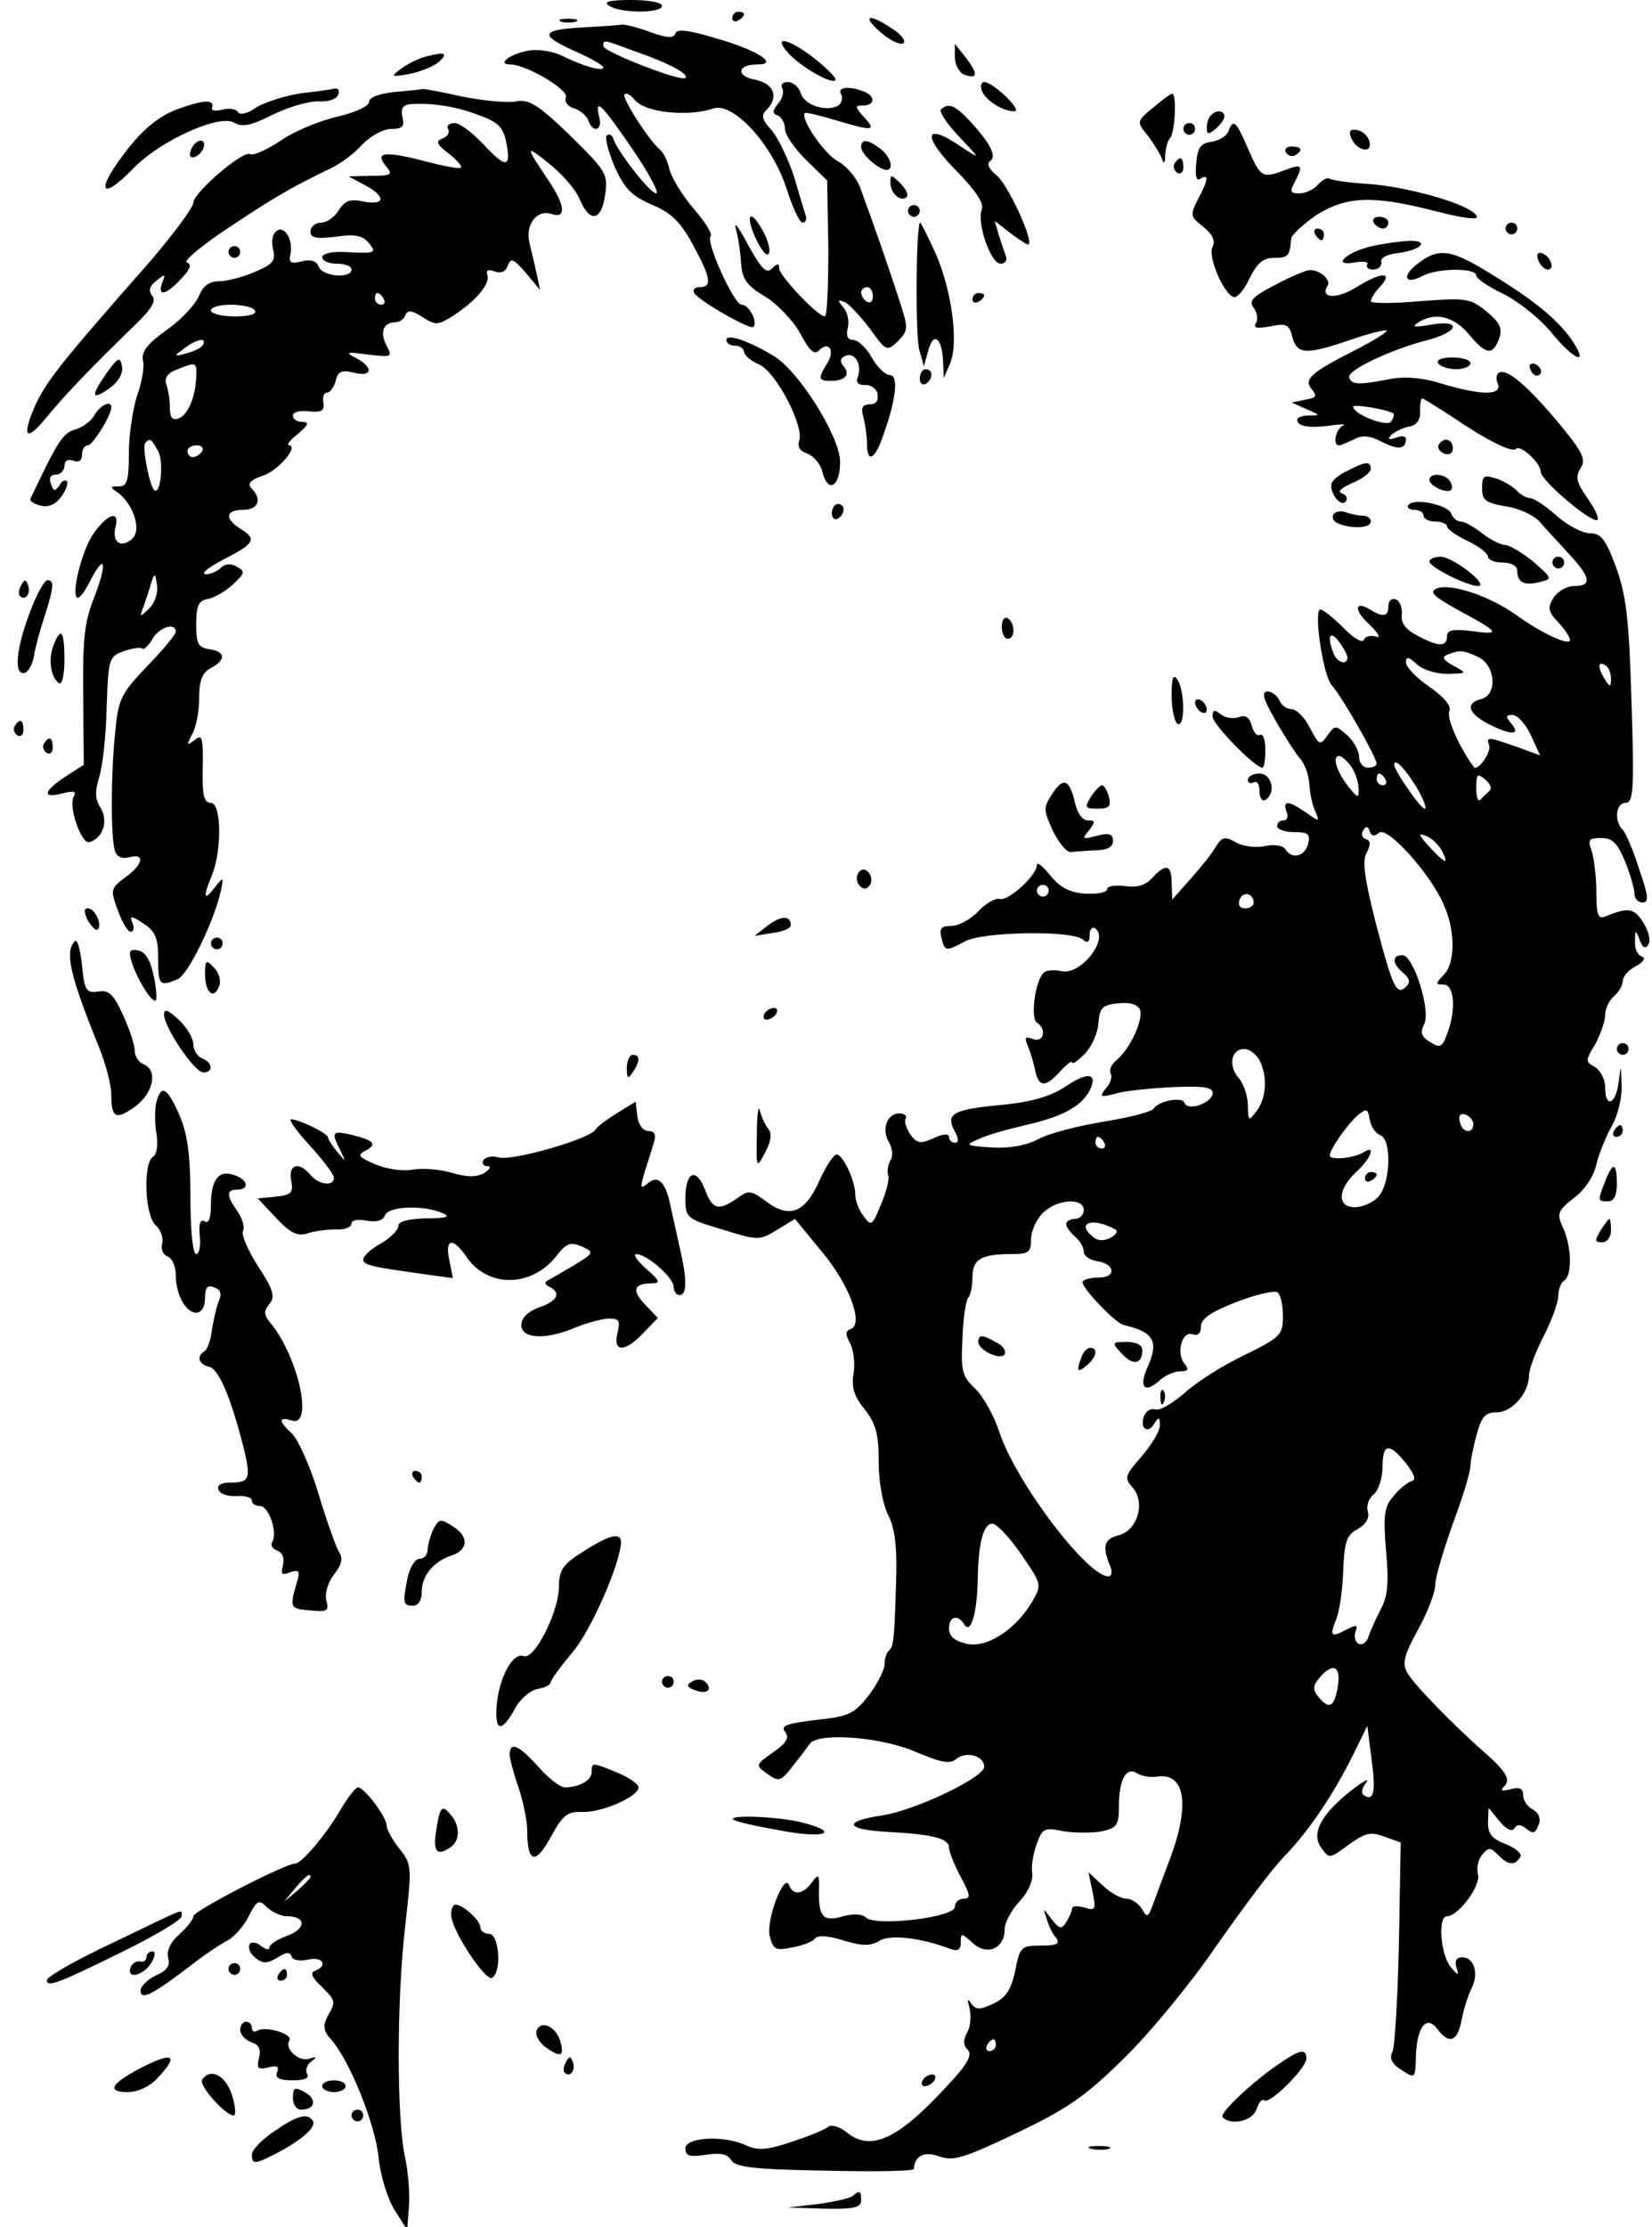 <?xml version="1.0" standalone="no"?>
<!DOCTYPE svg PUBLIC "-//W3C//DTD SVG 20010904//EN"
 "http://www.w3.org/TR/2001/REC-SVG-20010904/DTD/svg10.dtd">
<svg version="1.0" xmlns="http://www.w3.org/2000/svg"
 width="282pt" height="380pt" viewBox="0 0 282 380"
 preserveAspectRatio="xMidYMid meet">

<g transform="translate(0,380) scale(0.1,-0.1)"
fill="#000000" stroke="none">
<path d="M1040 3790 c20 -13 90 -13 90 0 0 6 -24 10 -52 10 -38 0 -49 -3 -38
-10z"/>
<path d="M1250 3769 c0 -5 5 -7 10 -4 6 3 10 8 10 11 0 2 -4 4 -10 4 -5 0 -10
-5 -10 -11z"/>
<path d="M958 3763 c6 -2 18 -2 25 0 6 3 1 5 -13 5 -14 0 -19 -2 -12 -5z"/>
<path d="M1503 3745 c16 -14 33 -22 39 -19 5 4 -3 15 -19 25 -40 27 -53 23
-20 -6z"/>
<path d="M992 3753 c-70 -4 -72 -13 -7 -42 25 -11 45 -23 45 -26 0 -8 -35 2
-73 21 -16 7 -41 11 -58 7 -30 -6 -51 -23 -28 -23 27 0 100 -43 95 -56 -3 -7
3 -16 14 -19 10 -3 21 -12 24 -20 8 -23 25 -18 19 5 -9 36 5 21 57 -55 28 -41
46 -75 40 -75 -10 0 -65 70 -73 93 -2 7 -7 9 -11 6 -4 -3 2 -27 13 -53 17 -38
29 -50 63 -65 34 -14 50 -30 71 -69 31 -57 33 -72 11 -72 -8 0 -12 -4 -9 -10
9 -14 95 -63 101 -58 8 8 -7 38 -20 38 -13 0 -62 108 -53 117 4 3 -9 24 -29
47 -19 22 -37 52 -41 66 -3 14 -10 30 -17 35 -21 19 -65 89 -60 94 3 3 11 -1
17 -9 17 -22 91 -30 135 -15 34 11 101 -62 125 -138 10 -31 22 -57 27 -57 5 0
8 6 5 13 -2 6 -11 37 -20 67 -10 30 -27 65 -38 78 -16 17 -18 25 -9 34 22 22
14 45 -19 52 -33 6 -31 26 4 26 38 0 -1 25 -72 45 -46 14 -66 16 -68 8 -3 -9
-15 -8 -45 3 -22 8 -43 13 -47 12 -3 -1 -34 -3 -69 -5z m93 -41 c58 -20 92
-39 85 -45 -8 -7 -140 45 -140 54 0 12 -2 12 55 -9z"/>
<path d="M1346 3709 c21 -23 73 -53 80 -46 3 3 -13 19 -34 36 -46 36 -75 42
-46 10z"/>
<path d="M1630 3702 c0 -12 7 -25 15 -29 24 -9 25 0 5 27 l-20 25 0 -23z"/>
<path d="M725 3703 c-11 -3 -29 -12 -40 -20 -19 -14 -18 -15 15 -9 19 4 41 13
50 21 15 15 10 17 -25 8z"/>
<path d="M1335 3650 c4 -6 1 -18 -7 -27 -10 -13 -10 -17 0 -20 6 -3 12 -13 12
-23 0 -10 16 -33 36 -53 l36 -35 2 -116 c0 -64 -2 -116 -6 -116 -12 0 -78 70
-78 82 0 9 -3 9 -12 0 -10 -10 -18 -1 -41 40 -15 29 -25 42 -21 28 4 -14 8
-40 9 -59 2 -27 9 -38 41 -57 21 -13 48 -41 60 -63 16 -30 24 -37 32 -29 17
17 28 0 14 -22 -16 -26 -15 -30 6 -30 25 0 34 11 22 25 -7 9 -6 14 4 18 16 6
28 -16 20 -37 -3 -9 1 -13 12 -13 10 1 20 -6 22 -15 2 -12 -3 -18 -13 -18 -13
0 -16 -6 -11 -22 3 -13 6 -33 6 -45 0 -35 14 -27 28 15 22 61 26 102 11 102
-8 0 -22 14 -31 30 -9 17 -24 30 -32 30 -9 0 -12 7 -9 20 3 11 0 27 -7 35 -11
13 -10 14 1 10 8 -3 27 -24 44 -46 28 -39 29 -39 48 -21 18 19 18 21 1 73 -18
56 -44 130 -65 187 -6 18 -24 39 -39 47 -23 12 -65 74 -56 82 1 2 25 -4 52
-12 64 -19 71 -19 49 5 -16 18 -16 20 -2 20 21 0 22 16 1 24 -25 10 -46 7 -38
-5 3 -6 1 -15 -5 -19 -20 -12 -59 1 -64 21 -3 10 -13 19 -22 19 -9 0 -13 -5
-10 -10z m155 -356 c0 -8 -4 -12 -10 -9 -5 3 -10 10 -10 16 0 5 5 9 10 9 6 0
10 -7 10 -16z"/>
<path d="M1676 3645 c7 -17 36 -35 56 -35 14 1 -37 50 -52 50 -5 0 -7 -7 -4
-15z"/>
<path d="M515 3641 c-27 -4 -62 -15 -77 -24 -15 -11 -29 -14 -32 -8 -3 5 -15
7 -26 4 -12 -3 -20 -2 -18 3 5 15 -15 14 -61 -3 -29 -11 -56 -33 -82 -66 -57
-72 -50 -95 10 -33 45 46 144 91 170 77 15 -9 30 -5 68 14 27 13 62 23 78 22
15 -1 30 4 32 11 3 6 1 11 -4 11 -4 -1 -30 -5 -58 -8z"/>
<path d="M673 3643 c-26 -3 -43 -9 -43 -17 0 -7 -23 -18 -54 -25 -30 -7 -74
-25 -97 -41 -24 -16 -47 -26 -52 -23 -12 7 -97 -66 -97 -83 0 -8 -33 -52 -72
-98 -156 -177 -179 -207 -198 -248 -23 -53 -16 -63 17 -23 37 45 80 89 155
162 27 26 35 40 28 48 -7 9 -5 17 7 26 15 12 16 12 10 -3 -9 -25 6 -22 32 6
16 17 19 25 10 28 -7 2 25 29 72 60 81 54 110 70 174 101 17 8 41 26 54 41 14
14 35 26 49 26 19 0 23 4 19 20 -3 14 0 20 11 22 37 3 79 -3 118 -18 34 -12
43 -21 48 -46 9 -45 0 -46 -38 -5 -19 20 -41 37 -50 37 -10 0 -14 -5 -11 -10
3 -6 -1 -13 -9 -16 -13 -5 -11 -10 10 -26 14 -11 23 -22 21 -24 -2 -3 -32 3
-66 12 -67 17 -82 14 -61 -11 11 -13 7 -15 -26 -15 l-39 -1 28 -15 c36 -19 35
-35 -2 -28 -23 5 -32 2 -43 -15 -7 -12 -21 -21 -30 -21 -10 0 -18 -7 -18 -15
0 -11 9 -13 43 -9 32 5 46 2 56 -10 15 -18 12 -19 -41 -16 -22 1 -38 -3 -38
-9 0 -6 11 -11 25 -11 14 0 25 -4 25 -10 0 -16 -50 -12 -56 5 -4 10 -14 13
-29 9 -19 -5 -23 -2 -19 13 2 10 0 24 -5 32 -13 21 -32 3 -25 -24 5 -20 0 -26
-31 -39 -21 -9 -48 -16 -61 -16 -17 0 -27 -8 -34 -24 -5 -14 -29 -40 -54 -58
-34 -24 -45 -38 -42 -53 3 -11 -2 -38 -10 -60 -7 -22 -14 -66 -14 -97 0 -48
-3 -58 -17 -58 -16 0 -16 -1 0 -12 26 -21 39 -64 22 -78 -19 -16 -34 -5 -28
20 8 30 -13 24 -37 -10 -21 -29 -40 -110 -27 -110 4 0 14 14 22 31 25 47 28
28 6 -30 -17 -42 -20 -72 -19 -168 l1 -118 -31 -20 c-38 -25 -41 -38 -6 -29
19 5 25 4 20 -5 -10 -16 13 -83 27 -78 23 7 32 36 19 58 -10 15 -10 28 -3 52
6 18 12 71 13 119 3 85 4 88 30 97 14 5 29 7 31 4 3 -2 10 5 17 16 10 20 40
30 40 13 0 -5 -22 -31 -49 -59 -44 -46 -49 -56 -54 -109 -8 -73 -8 -183 -1
-205 3 -11 12 -15 24 -12 28 8 25 -12 -6 -34 -25 -19 -26 -21 -13 -56 7 -20
17 -37 22 -37 5 0 7 7 3 15 -5 13 -2 13 19 -1 20 -13 25 -25 25 -60 0 -45 2
-48 33 -35 18 7 63 100 74 151 5 24 5 25 -11 5 -18 -24 -20 -16 -4 22 17 43
16 123 -2 123 -12 0 -15 13 -14 60 1 52 -1 58 -14 47 -13 -10 -14 -9 -4 10 7
12 12 40 12 62 0 30 5 43 20 51 26 14 25 28 -2 32 -20 3 -23 9 -23 43 0 32 4
40 20 43 11 2 30 13 43 25 20 19 21 22 6 30 -10 6 -20 5 -27 -2 -6 -6 -18 -11
-26 -11 -9 1 5 12 32 26 52 27 56 34 27 52 -27 17 -25 32 5 32 26 0 33 18 14
37 -7 7 -2 14 19 21 28 9 63 52 45 52 -4 1 3 10 16 20 18 15 19 20 7 20 -9 0
-16 5 -16 11 0 6 12 9 28 7 21 -2 26 1 24 15 -2 9 1 17 6 17 5 0 12 9 15 20 4
17 11 19 31 14 32 -8 34 9 4 25 -20 10 -17 11 20 6 41 -5 42 -4 32 15 -12 23
-6 40 15 40 7 0 15 6 17 12 3 9 11 9 29 -3 22 -14 26 -14 49 0 40 25 67 56 62
71 -3 9 1 11 12 7 11 -4 19 -1 23 10 5 14 10 11 31 -13 l24 -29 -6 28 c-3 15
-9 38 -12 52 -8 31 12 58 37 50 26 -9 24 14 -4 56 -41 61 -41 63 0 30 23 -18
47 -46 53 -62 17 -40 37 -36 43 9 5 35 2 40 -60 101 -55 53 -70 62 -92 58 -14
-3 -55 1 -91 8 -36 8 -67 14 -70 13 -3 -1 -24 -3 -47 -5z m-18 -353 c3 -5 1
-10 -4 -10 -6 0 -11 5 -11 10 0 6 2 10 4 10 3 0 8 -4 11 -10z m-220 -20 c4 -6
-10 -10 -34 -10 -23 0 -41 5 -41 10 0 6 15 10 34 10 19 0 38 -4 41 -10z m-89
-59 c-3 -5 -16 -11 -28 -14 -22 -6 -22 -5 -4 8 22 17 40 20 32 6z m-11 -53
c-1 -35 -14 -66 -30 -72 -11 -4 -15 2 -15 18 0 14 -3 31 -6 40 -4 11 2 19 17
25 34 14 35 13 34 -11z m-65 -128 c10 -18 4 -77 -7 -66 -8 8 -21 75 -15 80 8
9 10 8 22 -14z m75 0 c-3 -5 -10 -10 -16 -10 -5 0 -9 5 -9 10 0 6 7 10 16 10
8 0 12 -4 9 -10z m-91 -269 c-16 -15 -16 -15 -9 4 4 11 10 29 13 40 6 18 7 18
10 -4 2 -13 -4 -31 -14 -40z"/>
<path d="M1968 3616 c-28 -23 -28 -24 -9 -47 10 -13 21 -31 24 -39 4 -11 6 -9
6 6 1 11 4 24 8 28 9 9 12 76 4 76 -3 0 -18 -11 -33 -24z"/>
<path d="M1606 3613 c-3 -4 11 -25 31 -46 37 -39 37 -39 6 -19 -66 46 -71 21
-7 -43 29 -30 44 -52 40 -62 -9 -23 15 -93 32 -93 8 0 12 6 9 13 -2 6 -8 23
-12 36 l-7 24 27 -21 c16 -12 30 -21 31 -19 8 8 -36 103 -55 118 -13 10 -17
20 -11 24 12 8 1 30 -34 68 -26 28 -37 32 -50 20z"/>
<path d="M2067 3603 c-4 -3 -7 -13 -7 -21 0 -12 3 -12 15 -2 8 7 15 16 15 21
0 11 -14 12 -23 2z"/>
<path d="M2020 3580 c0 -5 5 -10 10 -10 6 0 10 5 10 10 0 6 -4 10 -10 10 -5 0
-10 -4 -10 -10z"/>
<path d="M2097 3576 c-3 -8 -16 -16 -29 -18 -18 -2 -24 -10 -26 -37 -2 -21 0
-31 7 -26 15 9 14 -1 -4 -35 -14 -27 -13 -30 9 -47 16 -13 21 -24 16 -34 -9
-15 18 -80 36 -86 5 -2 18 12 27 32 13 26 23 35 42 35 24 0 27 3 29 33 1 6 20
24 43 40 51 32 96 34 198 8 70 -18 92 -18 65 0 -29 18 -116 41 -173 45 -32 2
-62 6 -67 9 -4 3 -13 -2 -20 -10 -7 -8 -21 -15 -32 -15 -15 0 -17 3 -8 19 15
29 13 32 -16 21 -39 -15 -42 -13 -63 35 -21 49 -26 53 -34 31z"/>
<path d="M2306 3566 c8 -22 36 -30 32 -9 -2 10 -11 19 -21 21 -12 2 -15 -1
-11 -12z"/>
<path d="M326 3544 c-4 -10 -1 -14 6 -12 15 5 23 28 10 28 -5 0 -13 -7 -16
-16z"/>
<path d="M1470 3549 c0 -12 29 -38 43 -39 14 0 7 23 -10 36 -22 17 -33 17 -33
3z"/>
<path d="M2195 3540 c4 -6 11 -8 16 -5 14 9 11 15 -7 15 -8 0 -12 -5 -9 -10z"/>
<path d="M2005 3521 c-3 -5 -1 -12 5 -16 5 -3 10 1 10 9 0 18 -6 21 -15 7z"/>
<path d="M1520 3488 c0 -18 18 -34 28 -24 3 4 -2 14 -11 23 -16 16 -17 16 -17
1z"/>
<path d="M1550 3440 c0 -5 5 -10 10 -10 6 0 10 5 10 10 0 6 -4 10 -10 10 -5 0
-10 -4 -10 -10z"/>
<path d="M1280 3426 c0 -18 24 -65 31 -60 5 3 2 18 -6 35 -13 25 -25 37 -25
25z"/>
<path d="M2345 3420 c3 -5 10 -10 16 -10 5 0 9 5 9 10 0 6 -7 10 -16 10 -8 0
-12 -4 -9 -10z"/>
<path d="M1570 3420 c-7 -26 -7 -193 -1 -216 l8 -29 8 28 c9 33 24 19 25 -23
l1 -25 11 25 c15 37 2 128 -26 190 -14 30 -25 53 -26 50z"/>
<path d="M2570 3410 c0 -5 5 -10 10 -10 6 0 10 5 10 10 0 6 -4 10 -10 10 -5 0
-10 -4 -10 -10z"/>
<path d="M2245 3400 c3 -5 8 -10 11 -10 2 0 4 5 4 10 0 6 -5 10 -11 10 -5 0
-7 -4 -4 -10z"/>
<path d="M2342 3380 c-44 -10 -70 -35 -30 -28 15 3 25 1 22 -3 -3 -5 2 -9 10
-9 9 0 15 6 14 13 -2 7 10 13 27 15 41 5 57 22 20 21 -17 -1 -45 -5 -63 -9z"/>
<path d="M390 3370 c0 -5 5 -10 10 -10 6 0 10 5 10 10 0 6 -4 10 -10 10 -5 0
-10 -4 -10 -10z"/>
<path d="M2420 3350 c-28 -21 -22 -37 8 -21 26 14 92 14 92 1 0 -5 20 -19 45
-31 25 -12 62 -41 82 -65 39 -48 66 -60 38 -17 -24 36 -65 70 -139 115 -69 43
-90 46 -126 18z"/>
<path d="M2626 3356 c3 -9 11 -16 16 -16 13 0 5 23 -10 28 -7 2 -10 -2 -6 -12z"/>
<path d="M2177 3314 c-39 -20 -46 -28 -37 -39 6 -8 8 -20 4 -26 -5 -9 1 -10
24 -6 28 6 33 3 38 -18 8 -30 23 -31 99 -5 32 11 60 18 62 16 2 -2 -20 -16
-49 -31 -81 -41 -93 -52 -79 -69 10 -12 8 -15 -11 -18 l-23 -5 25 -11 c25 -11
25 -11 2 -11 -14 -1 -21 -5 -16 -12 4 -7 23 -9 48 -6 22 3 35 4 29 1 -13 -6
-19 -34 -7 -34 3 0 14 5 25 10 14 8 27 7 48 -4 27 -14 41 -13 41 5 0 5 -8 6
-17 2 -13 -4 -15 -3 -8 5 6 5 19 12 30 14 13 2 20 11 19 26 0 12 1 22 4 22 2
0 24 -14 49 -30 60 -41 104 -63 111 -56 7 8 42 -24 42 -39 0 -15 89 -90 97
-82 3 3 -5 20 -18 38 -18 26 -20 35 -11 50 10 15 4 27 -38 78 -53 63 -88 93
-101 85 -5 -2 -6 -11 -2 -19 7 -20 -28 -20 -95 0 -35 11 -65 13 -90 8 -52 -10
-65 -10 -69 3 -4 12 72 48 135 64 53 14 57 35 5 26 -28 -5 -34 -4 -23 3 28 19
61 12 87 -19 30 -36 41 -37 52 -8 6 17 2 27 -21 46 -28 23 -34 24 -114 18 -46
-4 -84 -4 -84 0 0 4 7 16 17 26 22 25 0 24 -43 -3 -33 -20 -61 -18 -48 3 7 10
-13 28 -31 27 -5 0 -32 -11 -58 -25z m202 -220 c1 -1 0 -7 -4 -13 -6 -11 -65
12 -65 25 0 5 61 -5 69 -12z"/>
<path d="M1660 3289 c0 -5 5 -7 10 -4 6 3 10 8 10 11 0 2 -4 4 -10 4 -5 0 -10
-5 -10 -11z"/>
<path d="M1240 3220 c0 -6 7 -10 15 -10 8 0 15 -5 15 -10 0 -6 12 -16 26 -22
29 -13 78 -107 68 -131 -3 -10 2 -17 14 -21 11 -4 23 -18 26 -32 10 -38 31
-23 30 20 -2 44 -72 155 -114 179 -43 26 -80 38 -80 27z"/>
<path d="M181 3162 c-27 -39 -25 -47 8 -23 14 11 22 25 19 37 -3 16 -7 14 -27
-14z"/>
<path d="M2455 3180 c3 -5 17 -10 31 -10 13 0 24 5 24 10 0 6 -14 10 -31 10
-17 0 -28 -4 -24 -10z"/>
<path d="M2612 3171 c2 -7 7 -12 11 -12 12 1 9 15 -3 20 -7 2 -11 -2 -8 -8z"/>
<path d="M1570 3154 c0 -8 5 -12 10 -9 6 3 10 10 10 16 0 5 -4 9 -10 9 -5 0
-10 -7 -10 -16z"/>
<path d="M161 3091 c-6 -10 -21 -21 -33 -24 -21 -6 -30 -21 -76 -118 -2 -4 6
-9 18 -12 13 -3 25 2 35 16 8 11 12 23 9 26 -3 3 -9 0 -13 -8 -7 -10 -10 -9
-14 3 -4 10 -1 16 8 16 8 0 15 7 15 15 0 9 6 12 15 9 9 -4 15 0 15 10 0 9 4
16 10 16 8 0 40 51 40 65 0 13 -20 3 -29 -14z"/>
<path d="M2456 3041 c-3 -5 1 -11 9 -15 9 -3 15 0 15 9 0 16 -16 20 -24 6z"/>
<path d="M2301 2997 c-14 -6 -26 -16 -28 -22 -4 -15 15 -41 24 -31 4 5 2 11
-6 14 -9 3 -2 9 18 18 17 7 31 18 31 24 0 13 -9 13 -39 -3z"/>
<path d="M2440 2981 c0 -10 30 -24 37 -17 3 3 2 9 -2 15 -8 13 -35 15 -35 2z"/>
<path d="M2530 2967 c0 -21 6 -25 40 -31 22 -3 48 -15 58 -26 9 -11 32 -35 50
-55 38 -41 40 -55 9 -55 -12 0 -28 -9 -35 -20 -11 -17 -9 -24 8 -42 11 -12 20
-25 20 -30 0 -11 -48 11 -91 42 -46 33 -112 55 -136 46 -14 -6 -7 -13 36 -37
71 -38 74 -43 24 -36 -33 4 -43 2 -43 -9 0 -18 -14 -18 -50 1 -21 11 -29 22
-27 37 1 11 -4 23 -10 25 -7 3 -13 -2 -13 -11 0 -18 -8 -20 -30 -7 -28 18 -30
0 -2 -25 16 -16 20 -24 10 -20 -9 2 -18 0 -20 -6 -2 -6 -18 3 -35 21 -17 17
-35 31 -39 31 -12 0 4 -111 19 -129 17 -18 77 -124 77 -134 0 -4 -7 -7 -15 -7
-8 0 -15 8 -15 18 0 11 -9 27 -20 37 -20 18 -21 18 -34 0 -13 -18 -14 -17 -30
13 -9 18 -23 32 -32 32 -8 0 -17 7 -20 15 -4 8 -13 15 -20 15 -11 0 -8 -12 12
-47 15 -27 34 -56 42 -66 9 -9 16 -29 17 -45 1 -15 5 -36 10 -46 8 -19 8 -19
-15 -3 -30 21 -41 22 -34 2 4 -8 1 -15 -5 -15 -6 0 -11 -4 -11 -10 0 -5 13
-10 29 -10 24 0 28 -3 24 -20 -6 -22 -28 -27 -39 -9 -4 6 -19 9 -36 5 -16 -3
-38 0 -49 7 -18 10 -23 9 -33 -7 -6 -11 -26 -36 -43 -55 l-32 -36 -1 28 c0 32
-10 34 -33 9 -12 -13 -26 -17 -47 -14 -16 2 -30 0 -30 -5 0 -6 -17 -9 -37 -8
-27 2 -43 10 -60 31 -13 16 -23 24 -23 18 0 -18 -50 -63 -64 -58 -6 2 -23 -7
-36 -21 -13 -14 -34 -25 -46 -25 -17 0 -21 -4 -17 -20 6 -24 7 -24 41 -6 31
16 180 19 200 3 8 -7 12 -5 12 7 0 10 4 15 9 12 26 -17 -25 -82 -58 -73 -10 2
-23 2 -28 -2 -15 -9 -25 -78 -13 -86 17 -11 12 -35 -7 -28 -13 5 -15 3 -8 -13
4 -10 10 -29 12 -41 7 -29 17 -29 43 -1 11 12 20 19 20 15 0 -4 10 3 21 14 12
12 23 36 24 53 2 27 7 31 34 34 20 2 33 -2 37 -11 6 -17 -17 -67 -40 -86 -9
-7 -13 -17 -10 -23 3 -5 0 -16 -8 -25 -12 -15 -10 -16 17 -9 17 5 60 9 98 11
50 2 67 0 67 -10 0 -17 -43 -32 -48 -17 -3 11 -44 4 -53 -10 -3 -5 -41 -15
-85 -22 -43 -7 -94 -20 -112 -30 -21 -11 -50 -16 -80 -14 -44 3 -45 4 -22 14
14 7 50 17 80 24 62 14 95 31 110 59 15 30 -3 33 -41 7 -24 -16 -56 -26 -105
-31 -87 -8 -100 -15 -85 -44 8 -14 8 -21 1 -21 -5 0 -10 4 -10 10 0 6 -11 5
-26 -2 -22 -10 -28 -10 -40 6 -7 11 -11 23 -8 27 3 5 -2 9 -11 9 -21 0 -31
-28 -17 -50 5 -9 7 -23 2 -30 -4 -7 -6 -18 -4 -25 3 -6 -3 -29 -12 -50 -15
-37 -17 -38 -30 -20 -8 10 -14 27 -14 36 0 24 -21 69 -32 69 -5 0 -18 -20 -29
-44 -24 -55 -51 -66 -90 -37 -27 20 -31 21 -51 6 -32 -22 -42 -19 -55 16 -15
38 -33 29 -33 -16 0 -33 2 -35 63 -53 61 -19 63 -19 93 -1 l31 19 46 -56 c47
-56 72 -124 49 -132 -9 -3 -9 -9 -1 -24 6 -11 9 -35 6 -52 -4 -23 1 -39 19
-61 19 -24 24 -42 24 -90 0 -35 7 -72 16 -90 11 -21 15 -52 14 -100 -3 -108
-4 -123 -12 -131 -5 -4 -8 -15 -8 -24 0 -9 -12 -33 -27 -53 -25 -32 -34 -36
-91 -42 -49 -6 -60 -10 -52 -20 8 -10 3 -19 -20 -35 -31 -22 -31 -22 -10 -37
19 -14 23 -13 43 13 12 15 25 32 29 38 13 20 119 13 180 -13 45 -19 60 -22 71
-12 17 13 47 5 47 -14 0 -18 -119 -75 -175 -83 -67 -10 -62 -24 10 -28 77 -4
105 -11 105 -27 0 -7 9 -29 20 -50 17 -31 17 -37 5 -37 -8 0 -15 -6 -15 -14 0
-18 -136 -34 -152 -18 -6 6 -21 7 -39 2 -34 -10 -42 -1 -41 44 1 28 -1 29 -12
14 -15 -21 -32 -23 -39 -5 -8 23 -40 -60 -33 -87 6 -23 10 -25 39 -19 17 3 35
10 38 15 4 6 23 5 48 -3 33 -10 47 -10 62 -1 18 12 73 5 122 -14 12 -4 17 -1
17 11 0 17 1 17 21 -1 24 -22 54 -9 54 24 0 11 11 32 25 47 15 16 24 36 22 49
-2 12 2 35 8 50 9 26 13 28 46 21 20 -3 49 -3 65 0 26 6 29 11 29 43 0 46 13
68 31 56 8 -5 22 -7 32 -6 49 9 59 -44 26 -135 -12 -32 -26 -69 -31 -83 -8
-22 -10 -23 -19 -7 -6 9 -17 17 -26 17 -9 0 -28 10 -41 23 l-24 22 7 -33 c6
-31 5 -33 -14 -27 -12 3 -21 3 -21 -2 0 -4 -5 -15 -10 -23 -8 -13 -11 -12 -25
5 -15 20 -15 20 -8 0 3 -11 10 -26 16 -32 7 -10 1 -13 -26 -13 -34 0 -36 -2
-44 -43 -7 -32 -15 -45 -37 -56 -24 -11 -30 -11 -38 0 -7 10 -7 7 -3 -8 3 -12
2 -31 -4 -41 -7 -13 -7 -22 1 -30 8 -8 0 -24 -33 -59 -84 -92 -131 -115 -172
-83 -13 11 -28 15 -33 11 -5 -5 -33 -16 -63 -26 -41 -14 -58 -15 -77 -6 -39
18 -104 14 -104 -5 0 -13 7 -15 35 -11 25 4 37 1 43 -9 7 -12 38 -16 160 -18
84 -2 152 -1 152 3 1 22 18 31 44 21 23 -8 41 -3 131 40 88 42 118 63 184 128
43 42 114 128 157 191 44 63 96 133 118 155 43 45 84 107 118 176 l22 45 7
-55 c8 -57 4 -74 -12 -64 -6 3 -5 12 3 22 7 9 -4 3 -25 -13 -52 -41 -70 -74
-51 -99 13 -18 14 -18 46 6 28 20 37 23 61 14 l28 -10 -3 -171 c-2 -93 -7
-177 -11 -186 -6 -11 -1 -21 15 -31 24 -16 24 -15 25 25 2 50 19 69 37 44 20
-26 34 -21 41 16 3 17 11 42 17 54 13 26 4 53 -16 53 -10 0 -13 -6 -10 -17 5
-15 3 -15 -10 1 -17 21 -22 86 -6 86 19 0 58 52 53 71 -3 11 0 26 7 34 11 13
14 13 27 0 17 -18 29 -19 38 -4 4 5 -7 15 -24 22 -24 9 -31 17 -31 37 l1 25
19 -23 c11 -14 21 -18 25 -12 5 8 11 7 21 -1 11 -9 15 -7 20 6 5 11 1 21 -9
27 -10 5 -17 16 -17 25 0 11 -6 14 -21 10 -16 -4 -19 -3 -11 5 11 11 3 25 -32
56 -53 46 -124 119 -134 138 -9 16 -5 30 19 74 16 29 29 63 29 76 0 12 14 59
30 104 17 45 30 89 30 98 0 9 5 34 11 55 8 30 15 37 34 37 26 0 55 33 55 63 0
10 11 40 25 67 14 27 25 58 25 69 0 11 5 23 10 26 14 8 13 58 -2 90 -11 24 -9
29 19 51 19 14 34 38 38 57 4 17 16 47 26 65 11 19 18 49 17 70 -1 37 -1 37
-5 5 -5 -38 -23 -45 -23 -8 0 13 -8 28 -17 34 -17 9 -17 11 0 39 9 17 17 39
17 50 0 11 7 25 15 32 8 7 15 18 15 26 0 7 10 19 22 25 14 8 18 14 10 17 -6 2
-12 13 -11 25 0 21 1 21 8 3 5 -14 10 -16 15 -7 4 6 0 23 -9 37 -16 25 -26 26
-65 10 -12 -5 -15 3 -15 41 0 27 -4 58 -8 71 -7 19 -5 22 16 22 20 0 28 -9 41
-40 9 -22 16 -47 16 -55 0 -8 6 -15 14 -15 11 0 10 11 -6 57 -10 32 -23 62
-28 67 -15 15 -12 46 5 46 13 0 15 22 10 171 -4 142 -9 182 -26 230 -18 49
-26 59 -45 59 -13 0 -39 14 -57 30 -19 17 -39 30 -45 30 -6 0 -17 6 -24 14 -8
7 -24 17 -36 20 -19 6 -22 4 -22 -17z m-230 -289 c0 -14 -18 -9 -24 8 -11 28
-6 39 9 20 8 -11 15 -23 15 -28z m223 1 c30 -14 34 -65 5 -72 -27 -7 -22 -24
12 -42 39 -20 57 -20 40 0 -10 12 -10 15 2 15 8 0 22 -15 31 -34 l16 -35 -41
15 c-49 17 -51 17 -46 2 4 -12 -20 -45 -26 -37 -24 32 -47 83 -42 95 4 9 -8
24 -34 42 -22 15 -39 33 -40 41 0 11 4 11 18 -2 10 -10 34 -17 53 -17 34 1 34
1 10 14 -18 10 -20 15 -10 19 21 8 26 8 52 -4z m227 -37 c0 -15 -2 -15 -10 -2
-13 20 -13 33 0 25 6 -3 10 -14 10 -23z m-444 -149 c7 -10 13 -27 13 -38 1
-18 -1 -18 -19 5 -19 25 -26 50 -14 50 4 0 13 -8 20 -17z m113 -38 c11 -19 17
-35 13 -35 -7 0 -52 65 -52 75 0 13 19 -7 39 -40z m-54 15 c3 -5 1 -10 -4 -10
-6 0 -11 5 -11 10 0 6 2 10 4 10 3 0 8 -4 11 -10z m178 -19 c-4 -4 -11 -10
-15 -15 -5 -5 -8 3 -8 19 0 24 2 26 15 15 9 -7 12 -16 8 -19z m-189 -72 c14
12 89 -71 111 -124 20 -45 19 -100 -1 -119 -14 -15 -14 -16 0 -16 19 0 22 -44
6 -85 -8 -22 -12 -24 -29 -13 -15 9 -17 16 -10 30 12 23 -18 118 -37 118 -18
0 -18 -14 1 -30 11 -9 13 -16 6 -23 -17 -17 -23 -4 -52 106 -20 78 -24 109
-16 122 7 14 7 20 -1 23 -7 2 -9 9 -5 15 5 8 8 7 11 -1 3 -9 8 -10 16 -3z
m107 -30 c13 -26 7 -24 -22 7 -17 19 -19 23 -6 18 10 -3 22 -15 28 -25z m-671
-69 c0 -5 -4 -10 -10 -10 -5 0 -10 5 -10 10 0 6 5 10 10 10 6 0 10 -4 10 -10z
m350 -21 c0 -5 -7 -9 -15 -9 -9 0 -12 6 -9 15 6 15 24 11 24 -6z m10 -268 c14
-28 12 -64 -5 -87 -14 -18 -14 -18 -15 10 0 16 -7 37 -16 47 -18 21 -12 49 10
49 9 0 20 -9 26 -19z m206 -128 c20 -7 18 -82 -3 -105 -9 -10 -27 -18 -40 -18
-31 0 -30 30 2 60 26 24 34 47 13 34 -17 -11 -58 -14 -58 -6 0 11 31 55 49 70
14 11 16 10 19 -8 2 -12 10 -24 18 -27z m159 19 c0 -18 -20 -15 -23 4 -3 10 1
15 10 12 7 -3 13 -10 13 -16z m-630 -32 c3 -5 1 -10 -4 -10 -6 0 -11 5 -11 10
0 6 2 10 4 10 3 0 8 -4 11 -10z m-35 -115 c0 -8 -7 -15 -15 -15 -8 0 -15 -4
-15 -9 0 -5 7 -14 15 -21 8 -7 15 -18 15 -26 0 -7 10 -14 22 -16 31 -4 35 -28
4 -28 -13 0 -26 -3 -28 -7 -4 -8 56 -71 70 -74 52 -12 61 -28 40 -74 -14 -32
-4 -43 20 -22 10 10 27 17 37 17 13 0 15 3 7 13 -15 18 -4 57 14 50 9 -3 14 2
14 13 0 14 17 25 60 42 33 13 65 20 70 17 6 -3 10 -22 10 -41 0 -32 -4 -36
-67 -67 -36 -17 -83 -47 -102 -65 -20 -17 -42 -30 -49 -27 -7 2 -15 -2 -19
-11 -8 -21 6 -32 17 -14 8 13 10 12 10 -2 0 -10 -14 -33 -31 -53 -29 -33 -30
-37 -16 -53 23 -25 9 -74 -24 -82 -24 -6 -28 -19 -14 -52 4 -10 3 -18 -3 -18
-36 0 -158 161 -186 246 -9 28 -28 62 -42 75 -22 21 -24 30 -21 86 1 34 6 65
10 69 4 4 7 20 7 35 0 30 15 39 66 39 30 0 34 3 34 25 0 14 9 34 20 45 24 24
70 27 70 5z m54 -33 c5 -3 1 -9 -8 -14 -11 -6 -22 -6 -31 2 -29 24 1 33 39 12z
m496 -399 c16 -21 18 -29 8 -31 -7 -3 -21 -14 -30 -26 -15 -17 -17 -33 -12
-92 5 -55 3 -78 -9 -100 -8 -16 -18 -37 -21 -47 -3 -10 -11 -15 -17 -12 -6 4
-8 13 -5 21 4 11 2 12 -14 4 -28 -15 -31 -13 -19 17 6 15 11 53 12 85 2 48 6
59 25 69 14 8 20 19 17 29 -3 10 1 23 10 30 8 7 15 28 15 46 0 41 11 43 40 7z
m-657 -155 c35 -51 36 -52 19 -81 -28 -48 -78 -80 -112 -72 -21 5 -30 13 -30
26 0 21 15 25 26 7 11 -18 22 19 23 77 1 63 10 95 25 95 7 0 29 -23 49 -52z
m540 -230 c-6 -32 -15 -35 -33 -13 -10 13 -9 19 5 35 23 25 35 14 28 -22z
m-583 -608 c0 -5 -5 -10 -11 -10 -5 0 -7 5 -4 10 3 6 8 10 11 10 2 0 4 -4 4
-10z"/>
<path d="M2330 1789 c0 -5 5 -7 10 -4 6 3 10 8 10 11 0 2 -4 4 -10 4 -5 0 -10
-5 -10 -11z"/>
<path d="M1670 1510 c0 -14 38 -32 45 -21 3 6 -3 15 -14 20 -24 14 -31 14 -31
1z"/>
<path d="M1915 1490 c19 -21 35 -18 35 6 0 9 -10 14 -27 14 -25 0 -26 -1 -8
-20z"/>
<path d="M1846 1484 c-9 -24 -7 -28 9 -14 17 14 20 30 6 30 -5 0 -12 -7 -15
-16z"/>
<path d="M1981 1414 c0 -11 3 -14 6 -6 3 7 2 16 -1 19 -3 4 -6 -2 -5 -13z"/>
<path d="M2404 2938 c-3 -4 2 -8 10 -8 9 0 16 -4 16 -10 0 -5 9 -10 20 -10 11
0 20 -4 20 -8 0 -5 16 -16 35 -25 19 -9 35 -21 35 -27 0 -5 11 -10 25 -10 15
0 25 -6 25 -14 0 -20 12 -26 39 -19 21 5 21 6 -11 34 -18 15 -40 28 -48 29 -8
0 -26 9 -40 20 -14 11 -30 20 -36 20 -7 0 -14 6 -17 14 -6 15 -65 27 -73 14z"/>
<path d="M1420 2924 c0 -8 5 -12 10 -9 6 3 10 10 10 16 0 5 -4 9 -10 9 -5 0
-10 -7 -10 -16z"/>
<path d="M2276 2922 c-3 -6 1 -13 10 -16 24 -9 54 -7 54 4 0 6 -6 10 -14 10
-8 0 -21 3 -29 6 -8 3 -18 1 -21 -4z"/>
<path d="M2440 2842 c0 -10 65 -42 83 -42 20 1 -43 50 -64 50 -10 0 -19 -4
-19 -8z"/>
<path d="M2650 2840 c0 -5 5 -10 10 -10 6 0 10 5 10 10 0 6 -4 10 -10 10 -5 0
-10 -4 -10 -10z"/>
<path d="M36 2801 c-4 -7 -5 -15 -2 -18 9 -9 19 4 14 18 -4 11 -6 11 -12 0z"/>
<path d="M51 2755 c-24 -63 -28 -109 -8 -103 6 3 13 15 15 29 2 13 10 43 18
67 16 50 17 62 5 62 -5 0 -19 -25 -30 -55z"/>
<path d="M1710 2731 c0 -12 5 -21 10 -21 6 0 10 6 10 14 0 8 -4 18 -10 21 -5
3 -10 -3 -10 -14z"/>
<path d="M91 2698 c-9 -24 -4 -55 10 -64 5 -3 9 15 9 40 0 50 -6 58 -19 24z"/>
<path d="M2000 2613 c0 -23 5 -45 10 -48 13 -8 13 55 0 75 -7 11 -10 4 -10
-27z"/>
<path d="M2040 2601 c0 -5 5 -13 10 -16 6 -3 10 -2 10 4 0 5 -4 13 -10 16 -5
3 -10 2 -10 -4z"/>
<path d="M2070 2577 c0 -13 72 -87 85 -87 3 0 5 14 5 31 0 16 -4 28 -9 25 -5
-3 -11 4 -14 15 -4 15 -11 20 -23 15 -9 -3 -23 -1 -30 5 -11 9 -14 8 -14 -4z"/>
<path d="M25 2561 c-3 -5 -1 -12 5 -16 5 -3 10 1 10 9 0 18 -6 21 -15 7z"/>
<path d="M75 2531 c-3 -5 -1 -12 5 -16 5 -3 10 1 10 9 0 18 -6 21 -15 7z"/>
<path d="M2130 2469 c0 -5 5 -7 10 -4 6 3 10 -3 10 -15 0 -12 5 -18 10 -15 19
12 11 45 -10 45 -11 0 -20 -5 -20 -11z"/>
<path d="M1796 2445 c-15 -23 -15 -27 1 -62 10 -21 24 -38 31 -37 6 1 26 2 42
3 20 0 30 6 30 16 0 12 -7 14 -27 9 -25 -7 -27 -6 -14 9 11 15 11 17 -2 17 -9
0 -18 12 -22 30 -9 40 -20 45 -39 15z"/>
<path d="M1862 2440 c-11 -18 -10 -20 12 -20 19 0 23 4 19 20 -3 11 -8 20 -12
20 -3 0 -12 -9 -19 -20z"/>
<path d="M1465 2310 c-4 -6 -3 -16 3 -22 6 -6 12 -6 17 2 4 6 3 16 -3 22 -6 6
-12 6 -17 -2z"/>
<path d="M150 2229 c7 -11 14 -18 17 -15 8 8 -5 36 -17 36 -7 0 -7 -6 0 -21z"/>
<path d="M1311 2221 l-23 -18 31 5 c17 2 31 8 31 13 0 17 -16 17 -39 0z"/>
<path d="M128 2194 c-18 -18 -9 -58 43 -186 10 -26 19 -60 19 -76 0 -40 8 -44
41 -20 31 23 39 62 14 72 -8 3 -15 13 -15 23 0 10 -9 37 -20 61 -16 35 -24 43
-42 40 -21 -3 -24 2 -28 45 -3 27 -8 45 -12 41z"/>
<path d="M360 2190 c0 -5 5 -10 10 -10 6 0 10 5 10 10 0 6 -4 10 -10 10 -5 0
-10 -4 -10 -10z"/>
<path d="M225 2158 c9 -29 35 -71 41 -65 2 2 1 22 -4 43 -5 25 -14 40 -26 42
-15 3 -17 -1 -11 -20z"/>
<path d="M350 2138 c0 -32 15 -45 24 -21 4 9 0 23 -9 32 -13 14 -15 13 -15
-11z"/>
<path d="M280 2069 c0 -22 52 -99 67 -99 18 0 16 17 -2 24 -8 3 -15 14 -15 24
0 10 -11 29 -25 42 -18 17 -25 19 -25 9z"/>
<path d="M1305 2070 c-3 -5 -2 -10 4 -10 5 0 13 5 16 10 3 6 2 10 -4 10 -5 0
-13 -4 -16 -10z"/>
<path d="M2760 2010 c0 -5 5 -10 10 -10 6 0 10 5 10 10 0 6 -4 10 -10 10 -5 0
-10 -4 -10 -10z"/>
<path d="M1070 1978 c0 -19 2 -20 10 -8 13 19 13 30 0 30 -5 0 -10 -10 -10
-22z"/>
<path d="M267 1919 c-3 -11 -3 -35 0 -53 3 -20 1 -36 -6 -40 -17 -11 -14 -101
5 -117 8 -7 13 -21 11 -30 -3 -10 1 -20 9 -23 8 -3 14 -17 14 -31 0 -34 17
-65 35 -65 9 0 15 10 15 25 0 18 4 23 16 18 10 -3 13 -11 8 -22 -4 -9 -9 -31
-12 -49 -2 -18 -8 -35 -13 -38 -14 -8 -10 -22 7 -26 17 -3 37 -50 59 -135 14
-57 12 -63 -23 -63 -15 0 -22 -5 -19 -12 2 -7 16 -12 31 -11 14 1 26 -2 26 -8
0 -5 6 -9 14 -9 15 0 30 -45 21 -61 -4 -5 0 -12 8 -15 9 -3 13 -13 10 -25 -4
-15 -2 -18 12 -12 15 5 17 2 13 -13 -14 -48 -14 -49 21 -52 30 -3 33 -1 28 17
-3 12 3 31 13 44 13 16 16 28 9 38 -5 8 -21 52 -35 99 -14 47 -35 93 -45 103
-24 22 -24 30 -1 23 38 -12 11 109 -36 166 -12 14 -12 21 -2 33 10 12 7 24
-20 65 -17 27 -29 54 -25 60 3 5 -1 20 -9 32 -20 28 -20 38 -1 38 22 0 18 18
-6 25 -26 9 -39 -8 -39 -53 0 -21 -4 -31 -11 -26 -7 4 -10 -4 -8 -25 2 -17 -1
-31 -6 -31 -6 0 -10 41 -10 98 0 73 -5 107 -19 140 -21 47 -31 52 -39 21z"/>
<path d="M1054 1901 c-18 -11 -35 -24 -38 -29 -10 -16 -143 -54 -165 -47 -11
3 -22 1 -26 -5 -3 -5 0 -10 7 -10 7 0 5 -5 -6 -12 -13 -7 -29 -7 -56 1 -21 6
-50 8 -66 5 -16 -3 -44 1 -63 9 -30 13 -32 16 -16 24 19 11 14 17 -27 27 -31
7 -33 4 -17 -27 10 -21 10 -21 -5 -3 -9 11 -16 22 -16 25 0 7 -50 31 -63 31
-5 0 9 -20 32 -45 22 -24 41 -49 41 -55 0 -15 -26 -12 -40 5 -20 24 -38 18
-33 -9 4 -21 1 -25 -26 -28 l-31 -3 31 -33 c24 -26 37 -32 53 -27 11 4 33 7
49 7 15 -1 27 4 27 10 0 6 11 8 26 5 16 -3 28 0 31 9 6 16 66 18 98 4 15 -6 8
-9 -27 -9 -31 -1 -48 -5 -48 -13 0 -7 -14 -21 -30 -30 -17 -9 -30 -22 -30 -27
0 -10 15 -13 109 -26 l44 -6 -6 31 c-8 36 6 39 28 7 36 -55 112 -55 155 0 17
22 24 24 43 16 22 -10 21 -11 -13 -32 -19 -11 -39 -23 -45 -26 -6 -3 -5 -7 3
-11 21 -10 13 -25 -18 -35 -19 -7 -30 -18 -30 -30 0 -24 42 -26 93 -4 20 8 46
15 57 15 17 0 19 -4 14 -25 -8 -33 13 -33 45 1 l24 25 -22 23 c-23 24 -19 36
11 36 16 0 15 4 -9 25 -15 13 -23 25 -17 25 18 0 64 -40 64 -56 0 -8 5 -14 10
-14 13 0 13 28 0 82 -5 24 -12 54 -15 68 -8 42 -21 56 -39 41 -13 -11 -14 -9
-5 21 6 18 13 41 16 51 3 11 0 17 -10 17 -9 0 -17 10 -19 25 l-3 25 -31 -19z"/>
<path d="M1292 1865 c-1 -59 -1 -60 14 -32 10 19 12 32 6 40 -6 7 -12 21 -15
32 -2 11 -5 -7 -5 -40z"/>
<path d="M2755 1870 c-3 -5 -1 -10 4 -10 6 0 11 5 11 10 0 6 -2 10 -4 10 -3 0
-8 -4 -11 -10z"/>
<path d="M2740 1784 c-13 -33 -13 -34 5 -34 10 0 15 10 15 30 0 37 -7 38 -20
4z"/>
<path d="M2732 1700 c-10 -17 -10 -20 3 -20 8 0 15 9 15 20 0 11 -1 20 -3 20
-1 0 -8 -9 -15 -20z"/>
<path d="M705 1280 c3 -5 8 -10 11 -10 2 0 4 5 4 10 0 6 -5 10 -11 10 -5 0 -7
-4 -4 -10z"/>
<path d="M740 1191 c-5 -11 -10 -27 -10 -35 0 -9 -6 -16 -14 -16 -7 0 -16 -14
-20 -31 -9 -45 -8 -49 9 -49 9 0 15 9 15 24 0 27 20 51 49 61 30 9 32 32 6 49
-23 15 -25 15 -35 -3z"/>
<path d="M995 1152 c-35 -22 -41 -31 -41 -63 -2 -43 -42 -122 -60 -115 -18 7
-41 -34 -46 -82 -4 -48 8 -50 32 -6 9 16 26 30 38 32 12 2 22 7 22 11 0 4 16
26 36 50 32 36 83 153 84 189 0 18 -20 13 -65 -16z"/>
<path d="M1130 930 c0 -5 5 -10 10 -10 6 0 10 5 10 10 0 6 -4 10 -10 10 -5 0
-10 -4 -10 -10z"/>
<path d="M1182 931 c-11 -6 -10 -10 4 -15 20 -8 32 0 18 14 -5 5 -15 5 -22 1z"/>
<path d="M870 806 c0 -7 7 -33 15 -56 8 -23 15 -57 15 -74 0 -55 14 -59 40
-11 21 38 28 44 55 43 32 -1 95 26 95 42 0 5 -16 17 -36 25 -44 18 -44 18 -44
1 0 -14 -21 -26 -46 -26 -8 0 -28 16 -45 35 -33 37 -49 44 -49 21z"/>
<path d="M582 713 c-24 -42 -67 -93 -78 -93 -17 0 -174 -81 -174 -90 0 -6 -11
-19 -24 -31 -15 -13 -22 -28 -19 -40 4 -13 -2 -22 -21 -30 -14 -7 -26 -18 -26
-26 0 -17 20 -7 83 41 24 19 54 39 66 45 11 6 28 25 36 42 14 27 17 28 31 14
9 -8 24 -15 34 -15 33 0 33 -21 1 -33 -17 -6 -31 -15 -31 -20 0 -5 -6 -4 -14
2 -8 7 -17 8 -20 3 -3 -6 1 -16 10 -23 13 -10 19 -10 37 0 15 10 22 11 25 2 2
-6 14 -8 28 -5 24 6 35 -10 12 -19 -9 -3 -6 -11 10 -26 25 -25 26 -26 11 -52
-8 -16 -7 -25 6 -39 31 -35 74 -140 81 -199 3 -34 16 -74 28 -93 l21 -33 3 38
c2 21 -1 61 -7 88 -14 66 -14 269 1 395 11 98 11 103 -10 129 -12 15 -22 33
-22 40 0 14 -38 65 -49 65 -4 0 -17 -17 -29 -37z m-52 -116 c0 -2 -10 -12 -22
-23 l-23 -19 19 23 c18 21 26 27 26 19z"/>
<path d="M746 685 c-8 -43 -2 -54 22 -38 19 12 18 41 -3 61 -10 11 -14 7 -19
-23z"/>
<path d="M1252 695 c2 -3 37 -11 77 -18 76 -15 108 -5 44 12 -38 11 -131 15
-121 6z"/>
<path d="M770 533 c0 -26 59 -115 70 -108 17 10 12 75 -5 75 -8 0 -15 5 -15
11 0 12 -29 38 -42 39 -5 0 -8 -8 -8 -17z"/>
<path d="M193 485 c-62 -29 -113 -58 -113 -64 0 -13 19 -6 138 53 50 25 92 50
92 56 0 13 12 17 -117 -45z"/>
<path d="M250 460 c0 -5 -5 -9 -11 -7 -6 1 -14 -4 -16 -10 -8 -21 21 -15 35 7
7 12 8 20 2 20 -5 0 -10 -4 -10 -10z"/>
<path d="M390 440 c0 -5 5 -10 10 -10 6 0 10 5 10 10 0 6 -4 10 -10 10 -5 0
-10 -4 -10 -10z"/>
<path d="M475 430 c-3 -5 -1 -10 4 -10 6 0 11 5 11 10 0 6 -2 10 -4 10 -3 0
-8 -4 -11 -10z"/>
<path d="M410 336 c0 -8 9 -17 19 -21 13 -4 17 -12 13 -27 -4 -18 -2 -20 16
-16 15 4 19 2 15 -8 -4 -10 4 -14 27 -14 20 0 29 4 24 11 -3 6 0 16 7 21 11 8
10 9 -3 5 -18 -6 -43 17 -34 31 7 11 -40 25 -54 17 -6 -4 -10 -1 -10 4 0 6 -4
11 -10 11 -5 0 -10 -6 -10 -14z"/>
<path d="M916 335 c-3 -8 5 -21 16 -29 26 -18 32 -15 24 12 -8 25 -33 35 -40
17z"/>
<path d="M2189 282 c-49 -32 -109 -89 -102 -95 15 -15 52 -6 58 14 4 11 9 18
13 15 8 -9 72 55 72 71 0 17 -10 16 -41 -5z"/>
<path d="M238 270 c-49 -26 -56 -40 -20 -40 17 0 37 9 50 23 39 41 28 47 -30
17z"/>
<path d="M966 281 c-4 -7 -5 -15 -2 -18 9 -9 19 4 14 18 -4 11 -6 11 -12 0z"/>
<path d="M345 251 c-6 -10 40 -61 54 -61 4 0 3 16 -3 35 -11 34 -37 47 -51 26z"/>
<path d="M1575 250 c-3 -5 -2 -10 4 -10 5 0 13 5 16 10 3 6 2 10 -4 10 -5 0
-13 -4 -16 -10z"/>
<path d="M550 240 c0 -5 9 -10 20 -10 11 0 20 5 20 10 0 6 -9 10 -20 10 -11 0
-20 -4 -20 -10z"/>
<path d="M500 220 c0 -11 6 -20 14 -20 24 0 28 18 6 30 -17 9 -20 8 -20 -10z"/>
<path d="M600 190 c0 -5 5 -10 10 -10 6 0 10 5 10 10 0 6 -4 10 -10 10 -5 0
-10 -4 -10 -10z"/>
<path d="M468 163 c-21 -14 -38 -32 -38 -39 0 -18 4 -18 43 2 42 22 68 45 61
55 -9 14 -27 9 -66 -18z"/>
<path d="M1863 133 c9 -2 23 -2 30 0 6 3 -1 5 -18 5 -16 0 -22 -2 -12 -5z"/>
<path d="M1456 53 c-4 -4 -31 -10 -59 -14 l-52 -6 63 -2 c49 -1 62 2 62 14 0
17 -3 18 -14 8z"/>
</g>
</svg>

